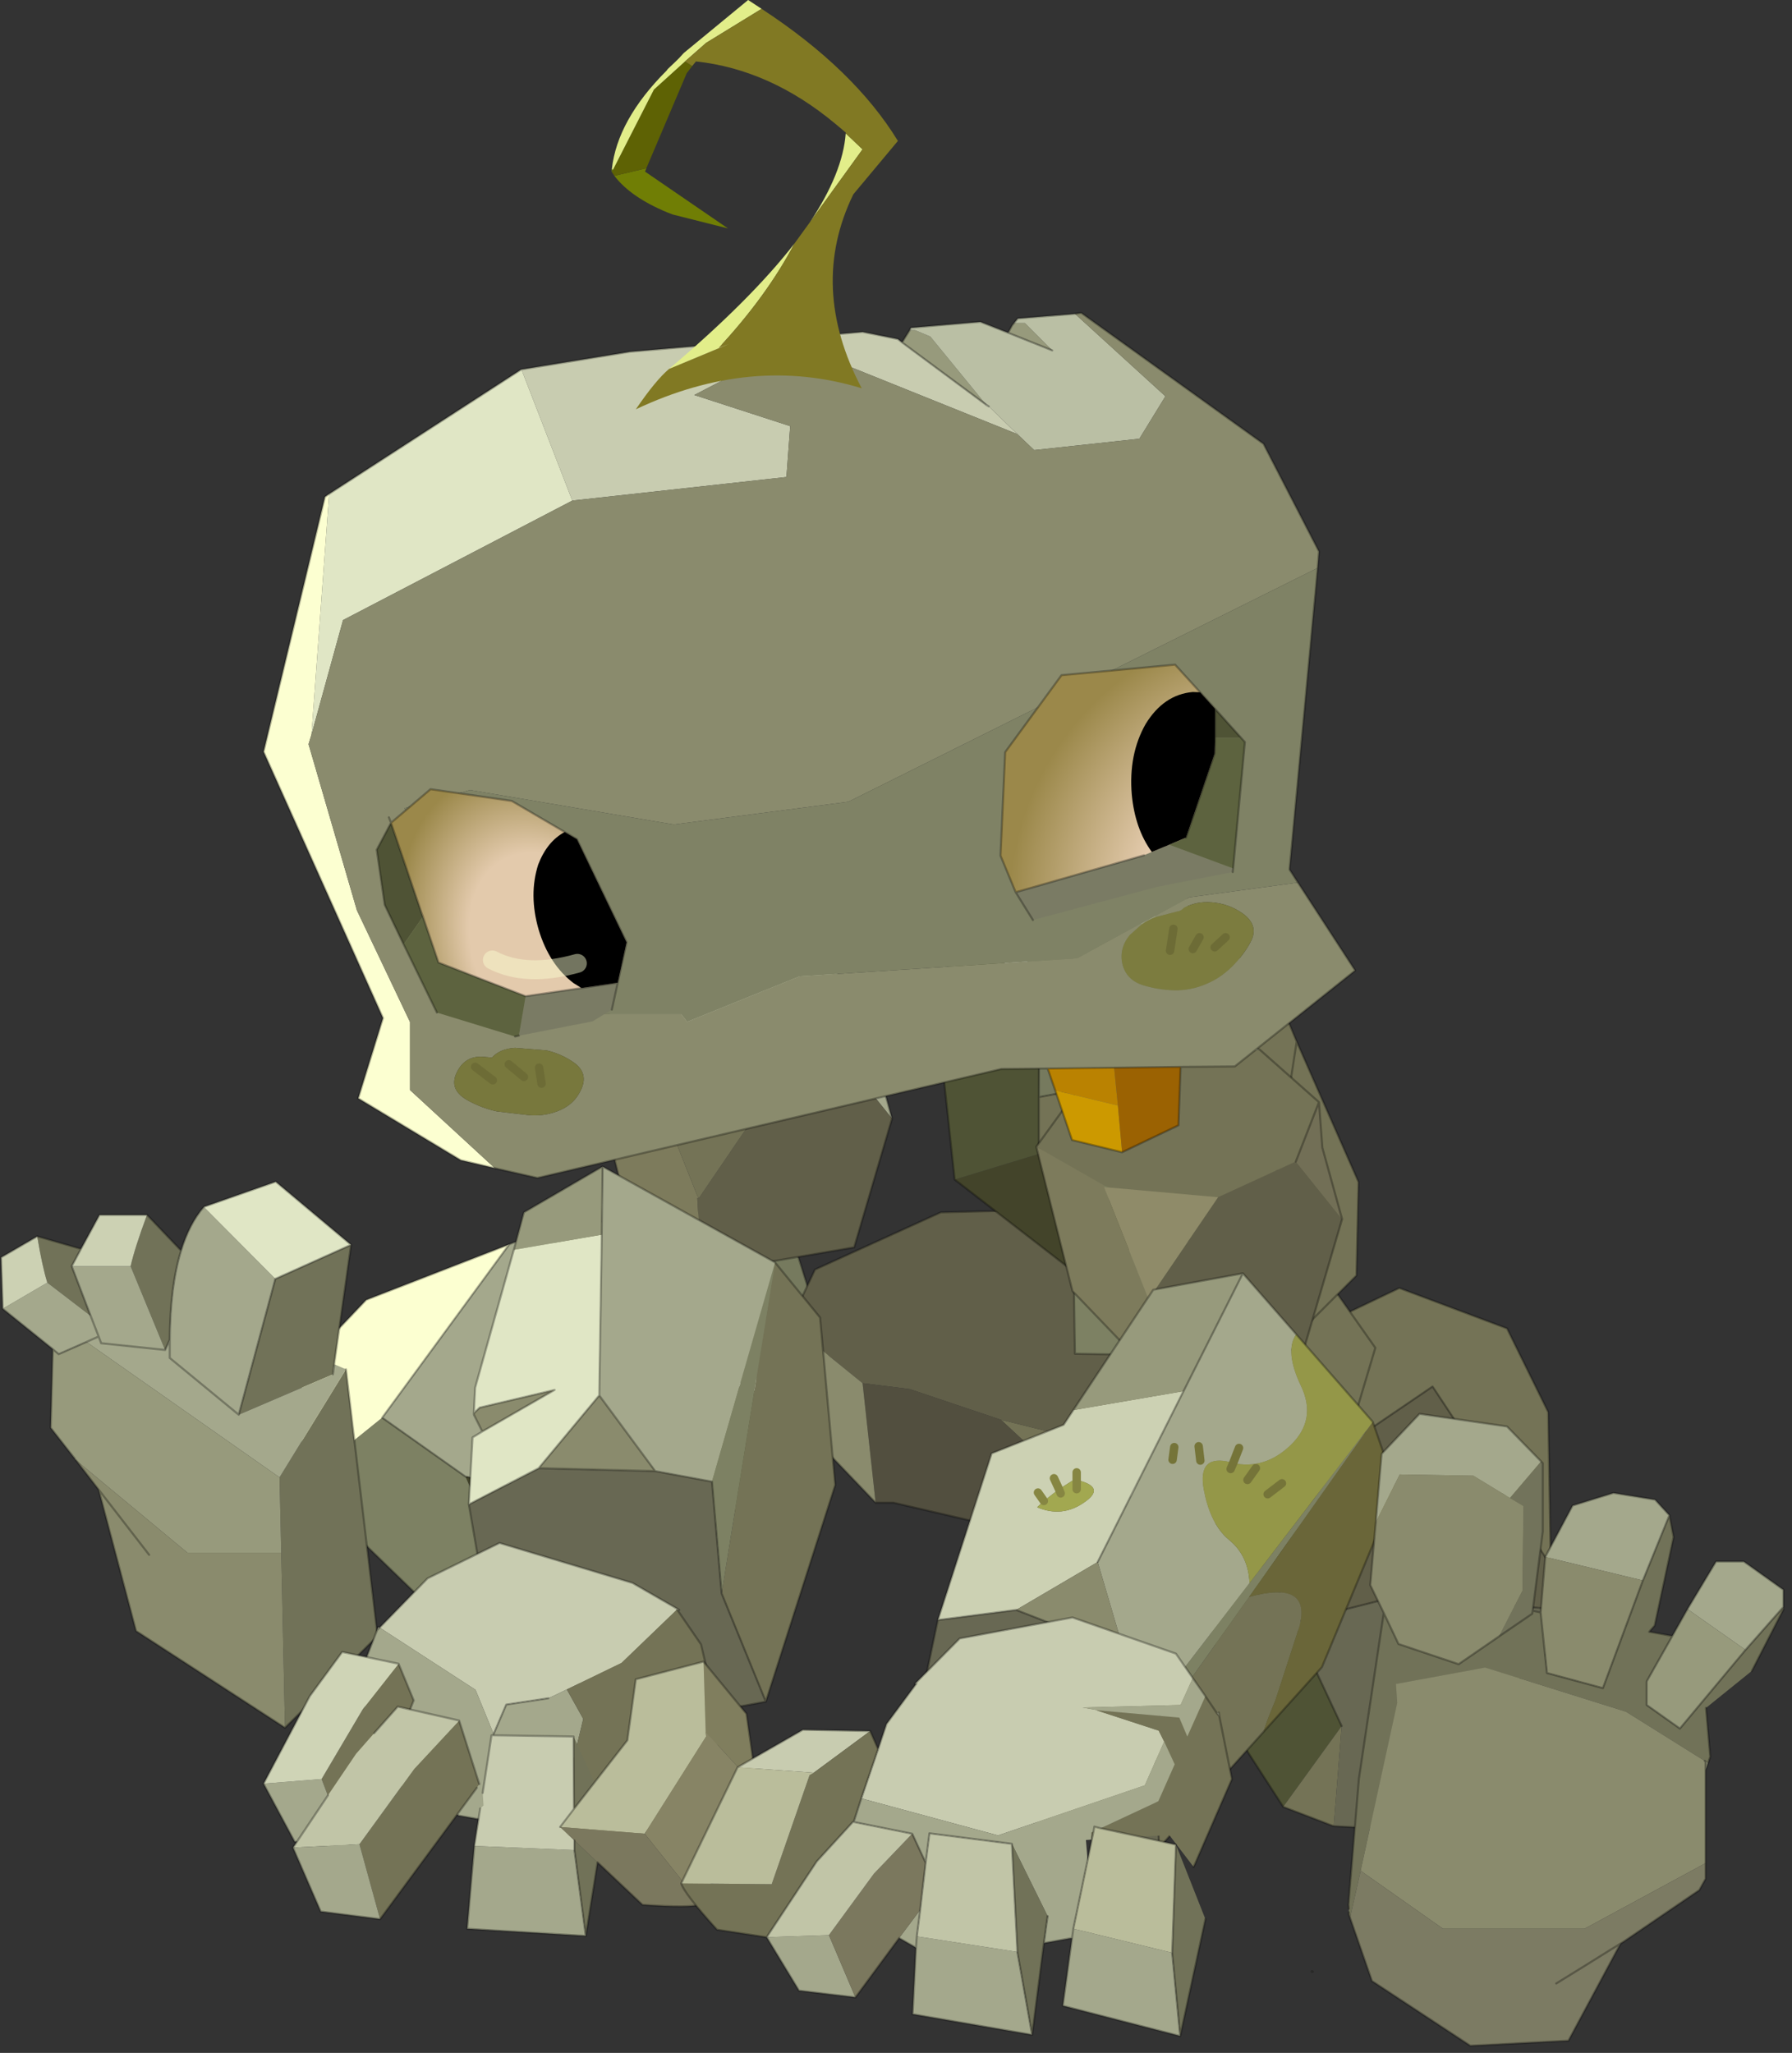 <?xml version="1.0" encoding="UTF-8" standalone="no"?>
<!DOCTYPE svg PUBLIC "-//W3C//DTD SVG 1.1//EN" "http://www.w3.org/Graphics/SVG/1.1/DTD/svg11.dtd">
<svg width="100%" height="100%" viewBox="0 0 213 244" version="1.1" xmlns="http://www.w3.org/2000/svg" xmlns:xlink="http://www.w3.org/1999/xlink" xml:space="preserve" xmlns:serif="http://www.serif.com/" style="fill-rule:evenodd;clip-rule:evenodd;stroke-linecap:round;stroke-linejoin:round;">
    <rect x="0" y="0" width="213" height="244" fill="#333333" stroke="none"/>
    <g transform="matrix(1,0,0,1,0.025,0)">
        <g transform="matrix(1,0,0,1,104.8,147.1)">
            <g id="shape0">
                <path d="M-35.65,-2.95L-26.95,1.15L-20.5,-4.25L-20.35,-4.35L-10.7,-0.15L-6.2,14.25L-17.7,17.5L-27.3,27.15L-34.65,16.45L-39.5,-1.15L-35.65,-2.95" style="fill:#767a5e;"/>
                <path d="M-6.2,14.25L-6.35,20.65L-17.7,17.5L-6.2,14.25" style="fill:#dadacf;"/>
                <path d="M-6.35,20.65L-13.25,29.95L-33.65,42.4L-32.1,31.9L-27.3,27.15L-17.7,17.5L-6.35,20.65" style="fill:#4f5335;"/>
                <path d="M-44.3,0.8L-39.5,-1.15L-34.65,16.45L-27.3,27.15L-32.1,31.9L-49.5,28.4L-59.4,21.4L-44.3,0.8" style="fill:#a4a88c;"/>
                <path d="M-33.65,42.4L-44.9,38.9L-49.5,28.4L-32.1,31.9L-33.65,42.4" style="fill:#43442a;"/>
                <path d="M-44.9,38.9L-51.9,45.7L-69,29.15L-59.4,21.4L-49.5,28.4L-44.9,38.9" style="fill:#7d8163;"/>
                <path d="M-69,29.15L-68.95,15.45L-61.3,7.4L-44.3,0.8L-59.4,21.4L-69,29.15" style="fill:#fcffd1;"/>
                <path d="M-35.65,-2.95L-26.95,1.15L-20.5,-4.25L-20.35,-4.35L-10.7,-0.15L-6.2,14.25L-6.35,20.65L-13.25,29.95L-33.65,42.4L-44.9,38.9L-51.9,45.7L-69,29.15L-68.95,15.45L-61.3,7.4L-44.3,0.8L-39.5,-1.15L-34.65,16.45L-27.3,27.15L-32.1,31.9L-49.5,28.4L-59.4,21.4L-44.3,0.8M-17.7,17.5L-27.3,27.15" style="fill:none;fill-rule:nonzero;stroke:#000;stroke-opacity:0.29;stroke-width:0.25px;"/>
                <path d="M-87.35,-2.7L-83.3,1.55C-84.167,4.35 -84.617,7.883 -84.65,12.15L-85.2,13.35L-89.3,3.4C-88.967,1.933 -88.317,-0.1 -87.35,-2.7M-63.1,0.85L-65.1,15.05L-65.25,16.25L-76.45,21.05L-72.1,4.9L-63.1,0.85M-63.7,15.65L-59.95,47.35L-70.95,58.25L-71.4,37.45L-71.6,28.5L-63.7,15.65M-100.4,-0.15L-95.2,1.35L-96.3,3.4L-94.05,9.3L-99.2,5.35C-99.6,4.083 -100,2.25 -100.4,-0.15" style="fill:#717258;"/>
                <path d="M-83.3,1.55C-82.633,-0.617 -81.733,-2.35 -80.6,-3.65L-72.1,4.9L-76.45,21.05L-65.25,16.25L-65.1,15.05L-63.7,15.65L-71.6,28.5L-94.55,12.4L-93.1,11.75L-92.8,12.55L-85.2,13.35L-92.8,12.55L-93.1,11.75L-94.55,12.4L-97.85,13.85L-98.55,13.25L-104.5,8.45L-99.2,5.35L-94.05,9.3L-96.3,3.4L-89.3,3.4L-85.2,13.35L-84.65,12.15C-84.617,7.883 -84.167,4.35 -83.3,1.55M-84.65,12.15L-84.65,14.3L-76.45,21.05L-84.65,14.3L-84.65,12.15M-94.05,9.3L-93.1,11.75L-94.05,9.3" style="fill:#a4a88c;"/>
                <path d="M-95.8,26.45L-95.95,26.25L-98.8,22.6L-98.55,13.25L-97.85,13.85L-94.55,12.4L-71.6,28.5L-71.4,37.45L-82.55,37.45L-95.8,26.45" style="fill:#979a7c;"/>
                <path d="M-70.95,58.25L-88.65,46.75L-93.1,29.95L-95.8,26.45L-82.55,37.45L-71.4,37.45L-70.95,58.25M-87.1,37.7L-93.1,29.95L-87.1,37.7" style="fill:#8a8b6d;"/>
                <path d="M-95.2,1.35L-93,-2.7L-87.35,-2.7C-88.317,-0.1 -88.967,1.933 -89.3,3.4L-96.3,3.4L-95.2,1.35M-104.5,8.45L-104.7,2.35L-100.4,-0.15C-100,2.25 -99.6,4.083 -99.2,5.35L-104.5,8.45" style="fill:#ccd1b3;"/>
                <path d="M-80.6,-3.65L-72.05,-6.65L-63.1,0.85L-72.1,4.9L-80.6,-3.65" style="fill:#e0e6c5;"/>
                <path d="M-95.2,1.35L-93,-2.7L-87.35,-2.7L-83.3,1.55C-82.633,-0.617 -81.733,-2.35 -80.6,-3.65L-72.05,-6.65L-63.1,0.85L-65.1,15.05L-65.25,16.25M-63.7,15.65L-59.95,47.35L-70.95,58.25L-88.65,46.75L-93.1,29.95L-95.8,26.45M-95.95,26.25L-98.8,22.6L-98.55,13.25L-104.5,8.45L-104.7,2.35L-100.4,-0.15L-95.2,1.35L-96.3,3.4L-94.05,9.3L-93.1,11.75L-94.55,12.4L-97.85,13.85L-98.55,13.25M-76.45,21.05L-84.65,14.3L-84.65,12.15L-85.2,13.35L-92.8,12.55L-93.1,11.75M-63.1,0.85L-72.1,4.9L-76.45,21.05M-84.65,12.15C-84.617,7.883 -84.167,4.35 -83.3,1.55M-93.1,29.95L-87.1,37.7" style="fill:none;fill-rule:nonzero;stroke:#000;stroke-opacity:0.29;stroke-width:0.25px;"/>
                <path d="M47.7,67.65L41.4,57.9L36.85,34.5L46.1,39.6L48.9,45.75L54.65,58.05L47.7,67.65" style="fill:#4f5335;"/>
                <path d="M36.85,34.5L44,25.15L55.45,24.5L46.1,39.6L36.85,34.5" style="fill:#43442a;"/>
                <path d="M44,25.15L40.05,16.25L61.5,6L74.3,10.8L79.2,20.75L79.5,38.95L65.45,17.7L55.45,24.5L44,25.15M53.7,69.95L47.7,67.65L54.65,58.05L53.7,69.95" style="fill:#747356;"/>
                <path d="M79.5,38.95L79.65,44.15L61.5,42.55L48.9,45.75L46.1,39.6L55.45,24.5L65.45,17.7L79.5,38.95" style="fill:#615f49;"/>
                <path d="M79.65,44.15L79.95,48.35L73.1,55.1L75.95,63L76,63.2L68.7,70.75L53.7,69.95L54.65,58.05L48.9,45.75L61.5,42.55L79.65,44.15" style="fill:#686853;"/>
                <path d="M44,25.15L40.05,16.25L61.5,6L74.3,10.8L79.2,20.75L79.5,38.95L79.65,44.15L61.5,42.55L48.9,45.75L54.65,58.05M79.95,48.35L73.1,55.1L75.95,63L76,63.2L68.7,70.75L53.7,69.95L47.7,67.65L41.4,57.9L36.85,34.5L44,25.15M55.45,24.5L65.45,17.7L79.5,38.95M48.9,45.75L46.1,39.6L55.45,24.5" style="fill:none;fill-rule:nonzero;stroke:#000;stroke-opacity:0.29;stroke-width:0.25px;"/>
                <path d="M54.95,25.5L50.95,27.9L48.45,26.95L40.85,31.75L38.25,36.6L33,38.85L31.4,35.1L29.55,26.55L30.55,23L46.6,13.6L54.95,25.5M14.15,21.65L22.6,23.75L19.65,28.7L18.3,25.5L14.15,21.65" style="fill:#747356;"/>
                <path d="M26.8,24.15L30.55,23L29.55,26.55L31.4,35.1L26.8,24.15" style="fill:#caccb7;"/>
                <path d="M-11,10.25L-7.95,3.8L7,-3L38.35,-3.75L51.4,2.8L46.6,13.6L30.55,23L26.8,24.15L22.6,23.75L14.15,21.65L3.3,18L-2.3,17.3L-11,10.25" style="fill:#615f49;"/>
                <path d="M33,38.85L1.35,31.5L-0.75,31.5L-2.3,17.3L3.3,18L14.15,21.65L18.3,25.5L19.65,28.7L22.6,23.75L26.8,24.15L31.4,35.1L33,38.85" style="fill:#524f3f;"/>
                <path d="M-0.75,31.5L-7.3,24.65L-11,10.25L-2.3,17.3L-0.75,31.5" style="fill:#8a8b6d;"/>
                <path d="M51.4,2.8L58.65,13.1L54.95,25.5L46.6,13.6L51.4,2.8" style="fill:#747356;"/>
                <path d="M-11,10.25L-7.95,3.8L7,-3L38.35,-3.75L51.4,2.8L58.65,13.1L54.95,25.5L50.95,27.9L48.45,26.95L40.85,31.75L38.25,36.6L33,38.85L1.35,31.5L-0.75,31.5L-7.3,24.65L-11,10.25Z" style="fill:none;fill-rule:nonzero;stroke:#000;stroke-opacity:0.29;stroke-width:0.25px;"/>
                <path d="M12.9,-40.75L26.2,-47.75L36,-43.9L36.75,-35.35L45.85,-32.05L47.3,-28.1L31.45,-19.1L18.65,-16.7L18.7,-30.3L12.9,-40.75" style="fill:#767a5e;"/>
                <path d="M12.9,-40.75L18.7,-30.3L8.4,-36.1L12.9,-40.75" style="fill:#dadacf;"/>
                <path d="M33.45,-0.15L45.4,1.9L46.7,14.2L22.95,13.8L22.8,4.05L33.45,-0.15" style="fill:#7d8163;"/>
                <path d="M8.65,-6.9L18.65,-9.95L33.45,-0.15L22.8,4.05L8.65,-6.9" style="fill:#43442a;"/>
                <path d="M18.7,-30.3L18.65,-16.7L18.65,-9.95L8.65,-6.9L6.75,-24.65L8.4,-36.1L18.7,-30.3" style="fill:#4f5335;"/>
                <path d="M18.65,-16.7L31.45,-19.1L47.3,-28.1L49.3,-23.3L45.4,1.9L49.3,-23.3L56.65,-6.6L56.4,4.5L46.7,14.2L45.4,1.9L33.45,-0.15L18.65,-9.95L18.65,-16.7" style="fill:#747356;"/>
                <path d="M45.85,-32.05L36.75,-35.35L36,-43.9L26.2,-47.75L12.9,-40.75L8.4,-36.1L6.75,-24.65L8.65,-6.9L22.8,4.05L22.95,13.8L46.7,14.2L56.4,4.5L56.65,-6.6L49.3,-23.3L47.3,-28.1L31.45,-19.1L18.65,-16.7L18.7,-30.3M18.65,-9.95L18.65,-16.7M18.65,-9.95L33.45,-0.15L45.4,1.9L49.3,-23.3" style="fill:none;fill-rule:nonzero;stroke:#000;stroke-opacity:0.29;stroke-width:0.25px;"/>
                <path d="M-1.55,-28.05L-1.15,-22.65L1.2,-14.15L-4.3,-21L-1.55,-28.05M-25.95,-35.45L-17.9,-37.95L-8.6,-34.3L-18.25,-32.95L-25.95,-35.45" style="fill:#a4a88c;"/>
                <path d="M-8.6,-34.3L-1.55,-28.05L-4.3,-21L-13.55,-16.75L-26.45,-17.9L-27,-18.1L-35.15,-22.75L-25.95,-35.45L-18.25,-32.95L-8.6,-34.3" style="fill:#c8ccb0;"/>
                <path d="M-27.1,-17.95L-27,-18.1L-26.45,-17.9L-27.1,-17.95" style="fill:#7d8163;"/>
                <path d="M1.2,-14.15L-3.3,1.15L-21.4,4.25L-21.95,-4.7L-21.75,-4.7L-13.55,-16.75L-4.3,-21L1.2,-14.15" style="fill:#615f49;"/>
                <path d="M-21.4,4.25L-30.85,-5.6L-35.15,-22.75L-27,-18.1L-27.1,-17.95L-21.95,-5L-21.75,-4.7L-21.95,-4.7L-21.4,4.25" style="fill:#7d7b5c;"/>
                <path d="M-27.1,-17.95L-26.45,-17.9L-13.55,-16.75L-21.75,-4.7L-21.95,-5L-27.1,-17.95" style="fill:#747356;"/>
                <path d="M-8.6,-34.3L-1.55,-28.05L-1.15,-22.65L1.2,-14.15L-3.3,1.15L-21.4,4.25L-30.85,-5.6L-35.15,-22.75L-25.95,-35.45L-17.9,-37.95L-8.6,-34.3M-1.55,-28.05L-4.3,-21" style="fill:none;fill-rule:nonzero;stroke:#000;stroke-opacity:0.29;stroke-width:0.25px;"/>
                <path d="M44.9,-22.35L35.25,-21L27.55,-23.5L35.6,-26L44.9,-22.35" style="fill:#a4a88c;"/>
                <path d="M26.5,-6.15L27.05,-5.95L26.4,-6L26.5,-6.15" style="fill:#7d8163;"/>
                <path d="M27.05,-5.95L26.5,-6.15L18.35,-10.8L27.55,-23.5L35.25,-21L44.9,-22.35L51.95,-16.1L49.2,-9.05L39.95,-4.8L27.05,-5.95" style="fill:#747356;"/>
                <path d="M39.95,-4.8L49.2,-9.05L54.7,-2.2L50.2,13.1L32.1,16.2L31.55,7.25L31.75,7.25L39.95,-4.8" style="fill:#615f49;"/>
                <path d="M49.2,-9.05L51.95,-16.1L52.35,-10.7L54.7,-2.2L49.2,-9.05" style="fill:#726f56;"/>
                <path d="M26.5,-6.15L26.4,-6L31.55,6.95L31.75,7.25L31.55,7.25L32.1,16.2L22.65,6.35L18.35,-10.8L26.5,-6.15" style="fill:#7d7b5c;"/>
                <path d="M26.4,-6L27.05,-5.95L39.95,-4.8L31.75,7.25L31.55,6.95L26.4,-6" style="fill:#8f8b69;"/>
                <path d="M49.2,-9.05L51.95,-16.1L44.9,-22.35L35.6,-26L27.55,-23.5L18.35,-10.8L22.65,6.35L32.1,16.2L50.2,13.1L54.7,-2.2L52.35,-10.7L51.95,-16.1" style="fill:none;fill-rule:nonzero;stroke:#000;stroke-opacity:0.29;stroke-width:0.25px;"/>
                <path d="M-12.7,2.95L-7.35,9.5L-5.55,29.4L-13.8,55.15L-19.05,42.3L-12.7,2.95" style="fill:#747356;"/>
                <path d="M-20.2,29L-12.7,2.95L-19.05,42.3L-20.2,29" style="fill:#7d8163;"/>
                <path d="M-26.95,27.75L-20.2,29L-19.05,42.3L-13.8,55.15L-27.95,57.75L-46.5,46.8L-49.1,31.7L-40.8,27.4L-26.95,27.75" style="fill:#686853;"/>
                <path d="M-33.3,-0.35L-33.2,-8.45L-12.7,2.95L-20.2,29L-26.95,27.75L-33.6,18.75L-33.3,-0.35" style="fill:#a4a88c;"/>
                <path d="M-33.3,-0.35L-33.6,18.75L-40.8,27.4L-49.1,31.7L-48.65,23.75L-47.5,23.05L-38.9,18.1L-47.8,20.2L-48.5,20.85L-48.35,17.85L-43.75,1.45L-33.3,-0.35" style="fill:#e0e6c5;"/>
                <path d="M-33.2,-8.45L-33.3,-0.35L-43.75,1.45L-42.55,-3L-33.2,-8.45" style="fill:#979a7c;"/>
                <path d="M-33.6,18.75L-26.95,27.75L-40.8,27.4L-33.6,18.75M-47.5,23.05L-48.5,21.05L-48.5,20.85L-47.8,20.2L-38.9,18.1L-47.5,23.05" style="fill:#8a8b6d;"/>
                <path d="M-33.2,-8.45L-33.3,-0.35L-33.6,18.75L-26.95,27.75L-20.2,29L-19.05,42.3L-13.8,55.15L-27.95,57.75L-46.5,46.8L-49.1,31.7L-48.65,23.75L-47.5,23.05L-48.5,21.05L-48.5,20.85L-48.35,17.85L-43.75,1.45L-42.55,-3L-33.2,-8.45L-12.7,2.95L-7.35,9.5L-5.55,29.4L-13.8,55.15M-47.5,23.05L-38.9,18.1L-47.8,20.2L-48.5,20.85M-49.1,31.7L-40.8,27.4L-33.6,18.75M-40.8,27.4L-26.95,27.75" style="fill:none;fill-rule:nonzero;stroke:#000;stroke-opacity:0.29;stroke-width:0.25px;"/>
                <path d="M45.4,58.7L32.95,72.5L32.35,58.6L43.65,42.7C48.65,41.333 50.633,42.533 49.6,46.3L46.75,55.05C45.883,57.117 45.433,58.333 45.4,58.7" style="fill:#747356;"/>
                <path d="M43.7,41.05L58.35,21.9L43.65,42.7L32.35,58.6L34.75,52.7L43.7,41.05" style="fill:#7d8163;"/>
                <path d="M32.95,72.5L18.75,70.1L4.95,53.55L6.65,45.45L15.95,44.25L28.8,49.25L34.75,52.7L32.35,58.6L32.95,72.5" style="fill:#686853;"/>
                <path d="M6.65,45.45L13.05,25.65L21.6,22.25L22.75,20.5L35.85,18.25L25.65,38.55L15.95,44.25L6.65,45.45M21.05,29.9L19.25,31.3L18.45,32.05C20.417,32.883 22.267,32.7 24,31.5C25.833,30.267 25.55,29.367 23.15,28.8L23.15,27.9L23.15,28.8L22.9,28.75L22.55,28.95L21.05,29.9L20.45,28.6L21.05,29.9M18.55,30.3L19.25,31.3L18.55,30.3" style="fill:#ccd1b3;"/>
                <path d="M42.9,4.25L49.25,11.5C48.317,12.833 48.5,14.867 49.8,17.6C51.1,20.3 50.683,22.667 48.55,24.7C46.517,26.633 44.25,27.333 41.75,26.8L42.45,25L41.75,26.8L41.45,26.7C38.817,26.033 37.75,27.1 38.25,29.9C38.717,32.433 39.6,34.333 40.9,35.6L41.3,35.95C42.8,37.183 43.6,38.883 43.7,41.05L34.75,52.7L28.8,49.25L25.65,38.55L35.85,18.25L42.9,4.25M34.75,24.9L34.55,26.4L34.75,24.9M37.65,24.8L37.85,26.5L37.65,24.8" style="fill:#a4a88c;"/>
                <path d="M15.95,44.25L25.65,38.55L28.8,49.25L15.95,44.25" style="fill:#8a8b6d;"/>
                <path d="M22.75,20.5L32.25,6.2L42.9,4.25L35.85,18.25L22.75,20.5" style="fill:#979a7c;"/>
                <path d="M49.25,11.5L58.35,21.9L43.7,41.05C43.6,38.883 42.8,37.183 41.3,35.95L40.9,35.6C39.6,34.333 38.717,32.433 38.25,29.9C37.75,27.1 38.817,26.033 41.45,26.7L41.75,26.8C44.25,27.333 46.517,26.633 48.55,24.7C50.683,22.667 51.1,20.3 49.8,17.6C48.5,14.867 48.317,12.833 49.25,11.5M41.45,27.5L41.75,26.8L41.45,27.5M47.55,29.2L45.85,30.5L47.55,29.2M44.45,27.4L43.45,28.8L44.45,27.4" style="fill:#949748;"/>
                <path d="M23.15,28.8C25.55,29.367 25.833,30.267 24,31.5C22.267,32.7 20.417,32.883 18.45,32.05L19.25,31.3L21.05,29.9L22.55,28.95L22.9,28.75L23.15,28.8L23.15,29.9L23.15,28.8M21.25,30.4L21.05,29.9L21.25,30.4" style="fill:#a2a850;"/>
                <path d="M58.35,21.9L61.1,29.9L52.3,51.05L45.4,58.7C45.433,58.333 45.883,57.117 46.75,55.05L49.6,46.3C50.633,42.533 48.65,41.333 43.65,42.7L58.35,21.9" style="fill:#6a6639;"/>
                <path d="M49.25,11.5L58.35,21.9L61.1,29.9L52.3,51.05L45.4,58.7L32.95,72.5L18.75,70.1L4.95,53.55L6.65,45.45L13.05,25.65L21.6,22.25L22.75,20.5L32.25,6.2L42.9,4.25L49.25,11.5M35.85,18.25L42.9,4.25M6.65,45.45L15.95,44.25L28.8,49.25L34.75,52.7L32.35,58.6L32.95,72.5M25.65,38.55L35.85,18.25" style="fill:none;fill-rule:nonzero;stroke:#000;stroke-opacity:0.29;stroke-width:0.25px;"/>
                <path d="M41.75,26.8L41.45,27.5M41.75,26.8L42.45,25M43.45,28.8L44.45,27.4M45.85,30.5L47.55,29.2M37.85,26.5L37.65,24.8M34.55,26.4L34.75,24.9" style="fill:none;fill-rule:nonzero;stroke:#757439;stroke-width:1px;"/>
                <path d="M23.15,28.8L23.15,29.9M19.25,31.3L18.55,30.3M23.15,28.8L23.15,27.9M21.05,29.9L20.45,28.6M21.05,29.9L21.25,30.4" style="fill:none;fill-rule:nonzero;stroke:#868642;stroke-width:1px;"/>
                <path d="M-42.85,-103.2L-42.8,-103.2L-29.9,-105.3L-2.3,-107.65L1.9,-106.8L2.4,-106.4L12.45,-98.95L12.7,-98.8L12.45,-98.95L12.05,-99.4L12.7,-98.8L16.1,-95.5L-4.9,-103.95L-5.1,-103.6L-15,-103.95L-22.3,-100.15L-10.9,-96.45L-11.35,-90.4L-36.8,-87.6L-42.85,-103.2" style="fill:#c8ccb0;"/>
                <path d="M2.4,-106.4L3.3,-107.85L3.95,-107.85L5.75,-107.1L12.05,-99.4L12.45,-98.95L2.4,-106.4M15,-107.55L15.5,-108.45L15.7,-108.7L17,-108.7L20.25,-105.45L15,-107.55M32.5,-38.25L32.55,-38.1C31.917,-37.867 31.35,-37.567 30.85,-37.2L30.8,-37.35L32.5,-38.25" style="fill:#979a7c;"/>
                <path d="M28.55,-10.15L22.6,-11.6L20.6,-17.5L28.05,-15.7L28.55,-10.15" style="fill:#c90;"/>
                <path d="M20.6,-17.5L19.7,-20.1L27.6,-20.2L28.05,-15.7L20.6,-17.5" style="fill:#ba8201;"/>
                <path d="M35.5,-20.3L35.25,-13.35L28.55,-10.15L28.05,-15.7L27.6,-20.2L35.5,-20.3" style="fill:#9b6202;"/>
                <path d="M-65.7,-88.4L-42.85,-103.2L-36.8,-87.6L-64.05,-73.4L-67.8,-59.8L-65.7,-88.4" style="fill:#e0e6c5;"/>
                <path d="M3.3,-107.85L3.45,-108.15L11.7,-108.85L15,-107.55L20.25,-105.45L17,-108.7L15.7,-108.7L16.15,-109.25L22.95,-109.8L33.7,-100L30.6,-94.95L18.1,-93.6L16.1,-95.5L12.7,-98.8L12.05,-99.4L5.75,-107.1L3.95,-107.85L3.3,-107.85" style="fill:#babfa4;"/>
                <path d="M-46,-8.25L-50.05,-9.2L-62.25,-16.55L-59.3,-26.1L-73.5,-57.75L-66.2,-88.05L-65.7,-88.4L-67.8,-59.8L-68.15,-58.65L-62.4,-38.9L-56.1,-25.65L-56.1,-17.55L-46,-8.25" style="fill:#fcffd1;"/>
                <path d="M22.95,-109.8L23.7,-109.9L45.35,-94.35L51.95,-81.55L51.8,-79.6L-4,-51.8L-24.75,-49.1L-48.95,-53.2L-56.75,-51.05L-44.9,-26.55L-23.85,-26.55L-23.15,-25.65L-9.8,-31.05L23.2,-33.2L30.8,-37.35L30.85,-37.2L29.45,-35.95C28.583,-34.883 28.3,-33.717 28.6,-32.45C28.933,-31.217 29.75,-30.4 31.05,-30C32.25,-29.633 33.467,-29.433 34.7,-29.4C36.033,-29.367 37.317,-29.617 38.55,-30.15C39.683,-30.617 40.717,-31.317 41.65,-32.25C42.55,-33.15 43.267,-34.1 43.8,-35.1C44.533,-36.433 44.217,-37.583 42.85,-38.55C41.75,-39.317 40.533,-39.75 39.2,-39.85C38,-39.95 36.9,-39.733 35.9,-39.2C35.667,-38.933 35.383,-38.783 35.05,-38.75L32.55,-38.1L32.5,-38.25L36.55,-40.45L49.45,-42.2L56.25,-31.75L41.95,-20.35L35.5,-20.3L19.7,-20.1L14.2,-20.05L-40.95,-7.1L-46,-8.25L-56.1,-17.55L-56.1,-25.65L-62.4,-38.9L-68.15,-58.65L-67.8,-59.8L-64.05,-73.4L-36.8,-87.6L-11.35,-90.4L-10.9,-96.45L-22.3,-100.15L-15,-103.95L-5.1,-103.6L-4.9,-103.95L16.1,-95.5L18.1,-93.6L30.6,-94.95L33.7,-100L22.95,-109.8M-46.35,-21.4L-47.5,-21.5C-48.9,-21.567 -49.917,-20.933 -50.55,-19.6C-51.183,-18.267 -50.767,-17.183 -49.3,-16.35C-48.167,-15.717 -46.983,-15.267 -45.75,-15L-41.9,-14.55C-40.567,-14.45 -39.317,-14.667 -38.15,-15.2C-37.05,-15.7 -36.25,-16.5 -35.75,-17.6C-35.15,-18.9 -35.433,-19.967 -36.6,-20.8C-37.6,-21.5 -38.683,-21.983 -39.85,-22.25L-43.6,-22.55C-44.8,-22.483 -45.717,-22.1 -46.35,-21.4" style="fill:#8a8b6d;"/>
                <path d="M51.8,-79.6L48.45,-43.75L49.45,-42.2L36.55,-40.45L32.5,-38.25L30.8,-37.35L23.2,-33.2L-9.8,-31.05L-23.15,-25.65L-23.85,-26.55L-44.9,-26.55L-56.75,-51.05L-48.95,-53.2L-24.75,-49.1L-4,-51.8L51.8,-79.6" style="fill:#7f8265;"/>
                <path d="M-48.35,-20.3L-46.25,-18.7L-48.35,-20.3M-44.35,-20.6L-42.55,-19.1L-44.35,-20.6M-46.35,-21.4C-45.717,-22.1 -44.8,-22.483 -43.6,-22.55L-39.85,-22.25C-38.683,-21.983 -37.6,-21.5 -36.6,-20.8C-35.433,-19.967 -35.15,-18.9 -35.75,-17.6C-36.25,-16.5 -37.05,-15.7 -38.15,-15.2C-39.317,-14.667 -40.567,-14.45 -41.9,-14.55L-45.75,-15C-46.983,-15.267 -48.167,-15.717 -49.3,-16.35C-50.767,-17.183 -51.183,-18.267 -50.55,-19.6C-49.917,-20.933 -48.9,-21.567 -47.5,-21.5L-46.35,-21.4M-40.75,-20.2L-40.45,-18.3L-40.75,-20.2" style="fill:#78783d;"/>
                <path d="M32.55,-38.1L35.05,-38.75C35.383,-38.783 35.667,-38.933 35.9,-39.2C36.9,-39.733 38,-39.95 39.2,-39.85C40.533,-39.75 41.75,-39.317 42.85,-38.55C44.217,-37.583 44.533,-36.433 43.8,-35.1C43.267,-34.1 42.55,-33.15 41.65,-32.25C40.717,-31.317 39.683,-30.617 38.55,-30.15C37.317,-29.617 36.033,-29.367 34.7,-29.4C33.467,-29.433 32.25,-29.633 31.05,-30C29.75,-30.4 28.933,-31.217 28.6,-32.45C28.3,-33.717 28.583,-34.883 29.45,-35.95L30.85,-37.2C31.35,-37.567 31.917,-37.867 32.55,-38.1M34.65,-36.7L34.25,-34.1L34.65,-36.7M37.75,-35.7L36.95,-34.3L37.75,-35.7M40.85,-35.7L39.55,-34.5L40.85,-35.7" style="fill:#7c7c3f;"/>
                <path d="M-42.85,-103.2L-42.8,-103.2L-29.9,-105.3L-2.3,-107.65L1.9,-106.8L2.4,-106.4L3.3,-107.85L3.45,-108.15L11.7,-108.85L15,-107.55L15.5,-108.45L15.7,-108.7L16.15,-109.25L22.95,-109.8L23.7,-109.9L45.35,-94.35L51.95,-81.55L51.8,-79.6L48.45,-43.75L49.45,-42.2L56.25,-31.75L41.95,-20.35L35.5,-20.3L35.25,-13.35L28.55,-10.15L22.6,-11.6L20.6,-17.5L19.7,-20.1L14.2,-20.05L-40.95,-7.1L-46,-8.25L-50.05,-9.2L-62.25,-16.55L-59.3,-26.1L-73.5,-57.75L-66.2,-88.05L-65.7,-88.4L-42.85,-103.2M12.7,-98.8L12.45,-98.95L2.4,-106.4M20.25,-105.45L15,-107.55M27.6,-20.2L19.7,-20.1M27.6,-20.2L35.5,-20.3" style="fill:none;fill-rule:nonzero;stroke:#000;stroke-opacity:0.29;stroke-width:0.25px;"/>
                <path d="M36.95,-34.3L37.75,-35.7M34.25,-34.1L34.65,-36.7M39.55,-34.5L40.85,-35.7M-42.55,-19.1L-44.35,-20.6M-46.25,-18.7L-48.35,-20.3M-40.45,-18.3L-40.75,-20.2" style="fill:none;fill-rule:nonzero;stroke:#6d6c36;stroke-width:1px;"/>
                <path d="M-32.1,-126.65L-32.1,-126.95L-32,-126.9L-32.1,-126.65" style="fill:#8aab06;"/>
                <path d="M-28,-127.1L-28.15,-126.7L-18.3,-119.95L-24.85,-121.6L-25.5,-121.85C-28.4,-123.05 -30.5,-124.5 -31.8,-126.2L-28,-127.1" style="fill:#707e05;"/>
                <path d="M-23.4,-139.8L-22.55,-139.25L-23.2,-138.4L-28,-127.1L-31.8,-126.2L-32.1,-126.65L-32,-126.9L-31.95,-126.95L-27.1,-136.45L-23.4,-139.8" style="fill:#5e6204;"/>
                <path d="M-32.1,-127L-31.95,-126.95L-32,-126.9L-32.1,-126.95L-32.1,-127" style="fill:#b3e234;"/>
                <path d="M-4.3,-131.25L-2.3,-129.35L-8.55,-120.7C-5.95,-124.6 -4.533,-128.117 -4.3,-131.25M-10.4,-118.15C-12.567,-114.017 -15.567,-109.883 -19.4,-105.75L-18.1,-106.25L-25.3,-103.25C-18.833,-108.717 -13.867,-113.683 -10.4,-118.15M-14.3,-146.05L-20.9,-142L-23.4,-139.8L-27.1,-136.45L-31.95,-126.95L-32.1,-127C-31.667,-130.9 -29.5,-134.8 -25.6,-138.7L-25.45,-138.9L-24.45,-139.85L-24.1,-140.2L-23.55,-140.8L-15.9,-147.1L-14.3,-146.05" style="fill:#e2ee8a;"/>
                <path d="M-8.55,-120.7L-2.3,-129.35L-4.3,-131.25L-4.3,-131.35L-5.55,-132.4C-10.717,-136.7 -16.233,-139.167 -22.1,-139.8L-22.55,-139.25L-23.4,-139.8L-20.9,-142L-14.3,-146.05C-6.967,-141.25 -1.567,-136.017 1.9,-130.35L-3.4,-124C-6.967,-116.667 -6.633,-108.983 -2.4,-100.95C-11.133,-103.617 -20.083,-102.783 -29.25,-98.45C-27.683,-100.75 -26.367,-102.35 -25.3,-103.25L-18.1,-106.25L-19.4,-105.75C-15.567,-109.883 -12.567,-114.017 -10.4,-118.15L-8.55,-120.7" style="fill:#817923;"/>
                <path d="M-23.7,-87.6L-22.8,-87.8L-22.85,-87.6L-23.7,-87.6M9.15,-120.8L4.95,-119.65C3.25,-119.117 2.533,-117.917 2.8,-116.05C2.967,-115.017 2.833,-114 2.4,-113C0.767,-109.2 0.95,-105.517 2.95,-101.95L2.4,-101.95L0.8,-103.5L0.3,-103.65L-0.85,-96.5L-1.45,-100.7C-1.817,-102.3 -2.267,-103.7 -2.8,-104.9C-3.1,-103.533 -3.25,-102.067 -3.25,-100.5C-3.25,-98.667 -3.533,-96.917 -4.1,-95.25L-4.2,-95.4L-4.4,-94.4L-4.5,-94.15L-4.7,-95.2L-5,-96.3L-5.5,-97.35L-5.8,-97.85L-6.05,-98.05L-7.95,-94.3L-8.25,-95.2L-8.65,-96.1L-9.05,-96.75L-9.35,-96.95L-9.45,-96.9L-9.75,-96.15L-9.9,-95.4C-9.933,-95.167 -10.017,-94.95 -10.15,-94.75L-10.3,-95.05L-10.95,-95.95L-11.9,-96.8L-12.8,-97.25L-13.7,-97.25L-14.55,-95.35L-14.75,-94.3L-14.8,-93.65L-14.8,-93.5L-15.45,-94.1L-16.25,-94.7L-17,-94.9L-17.9,-94.6L-17.9,-94.45C-18.5,-94.817 -19.233,-95.017 -20.1,-95.05C-20.267,-94.95 -20.433,-94.883 -20.6,-94.85L-21.35,-94.6L-21.85,-95.15L-23.05,-97.1L-24.15,-96.65L-24.45,-96.8L-24.75,-97.15L-25.1,-97.7L-26.65,-95.05L-27.45,-98.05C-28.183,-96.017 -29.183,-94.267 -30.45,-92.8L-31,-93.35L-31.35,-95.2L-31.4,-95.15L-31.4,-95.45L-31.35,-96.65C-31.317,-98.75 -31.783,-100.2 -32.75,-101C-33.217,-100.733 -33.867,-101.317 -34.7,-102.75L-35.75,-104.1L-35.75,-117.5L-37.5,-117.5L-37.5,-120.8L9.15,-120.8" style="fill:none;fill-rule:nonzero;"/>
                <path d="M93.6,33L94.1,35.6L91.85,46.1L91.2,46.85L93.95,47.35L90.9,52.75L90.9,55.55L94.85,58.35L102.65,49L107.15,43.9L107.15,44.2L103.4,51.5L97.95,55.9L98.45,61.7L98.2,62.45L97.9,62.25L97.8,62.2L88.45,56.35L71.7,51.1L61.1,53.05L61.25,55.3L56.9,75.25L55.65,80.85L55.5,80.45L55.5,79.75L55.45,79.3L56.7,64.3L59.65,44.6L61.4,48.3L68.55,50.7L73.35,47.4L77.3,44.7L77.35,44.35L78.3,44.55L79.05,51.75L85.7,53.55L90.45,40.75L93.6,33" style="fill:#717258;"/>
                <path d="M95.75,44.15L99.15,38.5L102.45,38.5L107.15,41.85L107.15,43.9L102.65,49L95.75,44.15M58.7,33.85L59.4,25.7L63.9,20.95L74.3,22.45L78.35,26.6L74.65,30.95L70.3,28.3L61.55,28.15L58.7,33.85M78.85,37.95L82.1,31.85L86.95,30.35L91.9,31.15L93.6,33L90.45,40.75L78.85,37.95" style="fill:#a4a88c;"/>
                <path d="M93.95,47.35L95.75,44.15L102.65,49L94.85,58.35L90.9,55.55L90.9,52.75L93.95,47.35M98.2,62.45L97.9,63.3L97.9,62.25L98.2,62.45M51.2,87.25L51.1,87.25L51.1,87.2L51.2,87.25" style="fill:#979a7c;"/>
                <path d="M97.9,63.3L97.9,74.35L83.5,82.15L66.7,82.15L56.9,75.25L61.25,55.3L61.1,53.05L71.7,51.1L88.45,56.35L97.8,62.2L97.9,62.25L97.9,63.3M59.65,44.6L58.05,41.3L58.7,33.85L61.55,28.15L70.3,28.3L74.65,30.95L76.25,31.9L76.15,41.95L73.35,47.4L68.55,50.7L61.4,48.3L59.65,44.6M78.3,44.55L78.85,37.95L90.45,40.75L85.7,53.55L79.05,51.75L78.3,44.55" style="fill:#8a8b6d;"/>
                <path d="M97.9,74.35L97.9,76.2L97.15,77.55L88.2,83.65L87.8,83.9L81.6,95.45L69.95,96.05L58.25,88.35L55.65,80.85L56.9,75.25L66.7,82.15L83.5,82.15L97.9,74.35M87.25,84.25L87.8,83.9L87.25,84.25L86.75,84.55L83.55,86.55L80.15,88.65L83.55,86.55L86.75,84.55L87.25,84.25L88.2,83.65L87.25,84.25" style="fill:#7c7b63;"/>
                <path d="M78.35,26.6L78.55,26.8L78.55,34.95L77.35,44.35L77.3,44.7L73.35,47.4L76.15,41.95L76.25,31.9L74.65,30.95L78.35,26.6" style="fill:#72735b;"/>
                <path d="M93.6,33L94.1,35.6L91.85,46.1L91.2,46.85L93.95,47.35L95.75,44.15L99.15,38.5L102.45,38.5L107.15,41.85L107.15,43.9L102.65,49L94.85,58.35L90.9,55.55L90.9,52.75L93.95,47.35M107.15,44.2L103.4,51.5M97.95,55.9L98.45,61.7L98.2,62.45L97.9,63.3L97.9,76.2L97.15,77.55L88.2,83.65L87.8,83.9L81.6,95.45L69.95,96.05L58.25,88.35L55.65,80.85L55.5,80.45L55.5,80.2M55.5,79.75L55.45,79.3L56.7,64.3L59.65,44.6L58.05,41.3L58.7,33.85L59.4,25.7L63.9,20.95L74.3,22.45L78.35,26.6L78.55,26.8L78.55,34.95L77.35,44.35L78.3,44.55L78.85,37.95L82.1,31.85L86.95,30.35L91.9,31.15L93.6,33L90.45,40.75L85.7,53.55L79.05,51.75L78.3,44.55M97.9,63.3L97.9,62.25L97.8,62.2M80.15,88.65L83.55,86.55L86.75,84.55L87.25,84.25L88.2,83.65M87.8,83.9L87.25,84.25M73.35,47.4L77.3,44.7L77.35,44.35M59.65,44.6L61.4,48.3L68.55,50.7L73.35,47.4M51.1,87.2L51.1,87.25L51.2,87.25" style="fill:none;fill-rule:nonzero;stroke:#000;stroke-opacity:0.29;stroke-width:0.25px;"/>
                <path d="M39.6,-62.85L42.7,-59.4L39.6,-59.4L39.6,-62.85M-56.85,-34.85L-59.1,-39.55L-60.05,-46.1L-58.35,-49.3L-54.7,-38.55L-54.55,-38.15L-56.85,-34.85" style="fill:#4f5335;"/>
                <path d="M41.75,-43.9L41.7,-43.45L32.75,-41.7L17.95,-37.75L15.9,-41.05L31.15,-45.45L33.55,-46.45L33.7,-46.5L34.15,-46.7L41.7,-43.9L41.75,-43.9M-31.4,-30.3L-32.1,-27.1L-34.4,-25.7L-43.15,-24L-42.35,-28.7L-31.4,-30.3" style="fill:#7a7b64;"/>
                <path d="M42.7,-59.4L43.15,-58.9L41.75,-43.9L41.7,-43.9L34.15,-46.7L36.15,-47.55L39.55,-57.55L39.6,-59.4L42.7,-59.4M-43.15,-24L-43.6,-23.9L-52.9,-26.75L-56.85,-34.85L-54.55,-38.15L-54.4,-37.7L-52.7,-32.7L-42.35,-28.7L-43.15,-24" style="fill:#5d633f;"/>
                <path d="M-58.35,-49.3L-53.65,-53.3L-44,-51.9L-36.25,-47.35L-30.35,-35.1L-31.4,-30.3L-42.35,-28.7L-52.7,-32.7L-54.4,-37.7L-54.7,-38.55L-58.35,-49.3" style="fill:url(#_Radial1);"/>
                <path d="M15.9,-41.05L14.1,-45.4L14.65,-57.7L21.35,-66.85L34.85,-68.1L39.6,-62.85L39.6,-59.4L39.55,-57.55L36.15,-47.55L34.15,-46.7L33.7,-46.5L33.55,-46.45L31.15,-45.45L15.9,-41.05" style="fill:url(#_Radial2);"/>
                <path d="M42.7,-59.4L43.15,-58.9L41.75,-43.9L41.7,-43.45M17.95,-37.75L15.9,-41.05L14.1,-45.4L14.65,-57.7L21.35,-66.85L34.85,-68.1L39.6,-62.85L42.7,-59.4M39.6,-59.4L39.55,-57.55L36.15,-47.55M39.6,-59.4L39.6,-62.85M15.9,-41.05L31.15,-45.45M-58.35,-49.3L-53.65,-53.3L-44,-51.9L-36.25,-47.35L-30.35,-35.1L-32.1,-27.1M-43.15,-24L-43.6,-23.9M-52.9,-26.75L-56.85,-34.85L-59.1,-39.55L-60.05,-46.1L-58.35,-49.3L-58.6,-49.95M-54.7,-38.55L-54.55,-38.15L-54.4,-37.7L-52.7,-32.7L-42.35,-28.7L-31.4,-30.3M-54.7,-38.55L-58.35,-49.3" style="fill:none;fill-rule:nonzero;stroke:#000;stroke-opacity:0.29;stroke-width:0.25px;"/>
            </g>
            <path d="M37.818,-64.819L39.6,-62.85L39.6,-59.4L39.55,-57.55L36.15,-47.55L34.15,-46.7L33.7,-46.5L33.55,-46.45L32.081,-45.838C30.737,-47.685 29.955,-49.963 29.7,-52.65C29.433,-55.85 29.983,-58.65 31.35,-61.05C32.783,-63.383 34.65,-64.65 36.95,-64.85L37.818,-64.819Z"/>
            <path d="M-37.709,-48.207L-36.25,-47.35L-30.35,-35.1L-31.4,-30.3L-35.718,-29.669L-36.65,-30.25C-38.583,-31.717 -39.967,-33.833 -40.8,-36.6C-41.6,-39.367 -41.617,-41.95 -40.85,-44.35C-40.149,-46.166 -39.106,-47.457 -37.709,-48.207Z"/>
            <g id="shape3">
                <path d="M-36.2,-32.6C-40.267,-31.467 -43.633,-31.6 -46.3,-33" style="fill:none;fill-rule:nonzero;stroke:#fbffd1;stroke-opacity:0.46;stroke-width:2.25px;"/>
                <path d="M-59.7,46.35L-54,40.5L-45.45,36.3L-29.65,41.05L-24.1,44.25L-24.35,44.2L-30.95,50.55L-37.45,53.7C-38.183,54.067 -38.917,54.417 -39.65,54.75L-44.65,55.5L-46.15,59L-48.3,53.75L-59.7,46.35" style="fill:#c8ccb0;"/>
                <path d="M-38.75,70.75L-50.3,68.7L-58.45,64.55L-62.45,52.95L-60,46.65L-59.9,46.3L-59.7,46.35L-48.3,53.75L-46.15,59L-44.65,55.5L-39.65,54.75C-38.917,54.417 -38.183,54.067 -37.45,53.7L-35.5,57.2L-38.75,70.75M-59.7,46.35L-60,46.65L-59.7,46.35" style="fill:#a4a88c;"/>
                <path d="M-24.35,44.2L-21.5,48.35L-18.9,59.35L-24.7,69.15L-31.3,72.05L-38.75,70.75L-35.5,57.2L-37.45,53.7L-30.95,50.55L-24.35,44.2" style="fill:#747356;"/>
                <path d="M-59.7,46.35L-54,40.5L-45.45,36.3L-29.65,41.05L-24.1,44.25L-24.35,44.2L-21.5,48.35L-18.9,59.35L-24.7,69.15L-31.3,72.05L-38.75,70.75L-50.3,68.7L-58.45,64.55L-62.45,52.95L-60,46.65L-59.9,46.3M-46.15,59L-44.65,55.5L-39.65,54.75M-60,46.65L-59.7,46.35L-60,46.65Z" style="fill:none;fill-rule:nonzero;stroke:#000;stroke-opacity:0.29;stroke-width:0.25px;"/>
                <path d="M-35.2,83L-49.3,82.15L-48.45,72.3L-36.55,72.8L-35.2,83" style="fill:#a4a88c;"/>
                <path d="M-48.45,72.3L-47.75,67.85L-47.35,67.5L-47.45,66L-46.4,59.15L-36.65,59.3L-36.6,67.9L-38.25,70.05L-36.55,71.65L-36.55,72.8L-48.45,72.3" style="fill:#c8ccb0;"/>
                <path d="M-36.65,59.3L-34.15,64.75L-36.6,67.9L-36.65,59.3M-33.8,74.25L-35.2,83L-36.55,72.8L-36.55,71.65L-33.8,74.25" style="fill:#717258;"/>
                <path d="M-21.2,50.4L-16.1,56.6L-14.85,65.4L-20.95,58.75L-21.2,50.4" style="fill:#807e5e;"/>
                <path d="M-34.15,64.75L-30.25,59.75L-29.25,52.5L-21.2,50.4L-20.95,58.75L-20.9,59.3L-28.2,70.85L-38.25,70.05L-36.6,67.9L-34.15,64.75" style="fill:#babd9b;"/>
                <path d="M-14.85,65.4L-21.5,79.25L-28.2,70.85L-20.9,59.3L-20.95,58.75L-14.85,65.4" style="fill:#878465;"/>
                <path d="M-21.5,79.25C-22.267,79.55 -24.583,79.567 -28.45,79.3L-33.8,74.25L-36.55,71.65L-38.25,70.05L-28.2,70.85L-21.5,79.25" style="fill:#7b785e;"/>
                <path d="M-48.45,72.3L-47.75,67.85M-47.45,66L-46.4,59.15L-36.65,59.3L-36.6,67.9L-38.25,70.05M-34.15,64.75L-30.25,59.75L-29.25,52.5L-21.2,50.4L-16.1,56.6L-14.85,65.4L-21.5,79.25C-22.267,79.55 -24.583,79.567 -28.45,79.3L-33.8,74.25L-35.2,83L-49.3,82.15L-48.45,72.3M-36.55,72.8L-36.55,71.65M-34.15,64.75L-36.6,67.9M-36.55,72.8L-35.2,83" style="fill:none;fill-rule:nonzero;stroke:#000;stroke-opacity:0.29;stroke-width:0.25px;"/>
                <path d="M-57.45,50.65L-55.65,55L-56.85,58L-58.3,63.75L-63.5,72.5L-66.6,64.35L-61.7,56.05L-57.45,50.65" style="fill:#747356;"/>
                <path d="M-63.5,72.5L-69.8,71.8L-73.5,64.9L-66.6,64.35L-63.5,72.5" style="fill:#a4a88c;"/>
                <path d="M-73.5,64.9L-68,54.5L-64.15,49.25L-57.45,50.65L-61.7,56.05L-66.6,64.35L-73.5,64.9" style="fill:#cfd4b6;"/>
                <path d="M-57.45,50.65L-55.65,55L-56.85,58L-58.3,63.75L-63.5,72.5L-69.8,71.8L-73.5,64.9L-68,54.5L-64.15,49.25L-57.45,50.65Z" style="fill:none;fill-rule:nonzero;stroke:#000;stroke-opacity:0.29;stroke-width:0.25px;"/>
                <path d="M-47.85,64.95L-48.15,65.4L-59.65,81L-62.1,72.1L-55.6,63.15L-50.25,57.4L-47.85,64.95" style="fill:#747356;"/>
                <path d="M-70,72.5L-65.85,66.3L-62.5,61.35L-60.35,58.9L-57.55,55.75L-50.25,57.4L-55.6,63.15L-62.1,72.1L-70,72.5" style="fill:#c1c5a7;"/>
                <path d="M-59.65,81L-66.7,80.1L-70,72.5L-62.1,72.1L-59.65,81" style="fill:#a4a88c;"/>
                <path d="M-48.15,65.4L-59.65,81L-66.7,80.1L-70,72.5L-65.85,66.3M-60.35,58.9L-57.55,55.75L-50.25,57.4L-47.85,64.95" style="fill:none;fill-rule:nonzero;stroke:#000;stroke-opacity:0.29;stroke-width:0.25px;"/>
                <path d="M-0.45,60.8L0.55,57.8L4.1,53L3.9,53.05L4.05,52.9L9.25,47.65L22.65,45.15L34.95,49.45L36.95,52.35L35.5,55.55L23.85,55.85L25.8,56.2L25.55,56.2L32.9,58.6L33.55,59.9L31.25,65.1L13.8,71.05L-2.45,66.65L-0.45,60.8M-17.15,62.95L-9.4,58.5L-1.4,58.65L-8.1,63.6L-17.15,62.95" style="fill:#c8ccb0;"/>
                <path d="M38.45,54.5L39.8,56.5L40.1,56.85L41.6,64.35L37.05,74.8L34.15,71L30.65,71.2L26,70.2L32.85,67L34.8,62.6L33.55,59.9L32.9,58.6L25.55,56.2L25.8,56.2L35.35,57.05L36.3,59.3L38.45,54.5M-13.7,83.15L-19.6,82.25C-22.233,79.35 -23.65,77.517 -23.85,76.75L-13.1,76.85L-8.6,63.9L-8.1,63.6L-1.4,58.65L-0.45,60.8L-2.45,66.65L-3.35,69.45L-3.45,69.45L-7.75,74.15L-13.7,83.15M24.9,71.55L24.9,70.7L25.15,70.6L24.95,71.55L24.9,71.55" style="fill:#747356;"/>
                <path d="M36.95,52.35L38.45,54.5L36.3,59.3L35.35,57.05L25.8,56.2L23.85,55.85L35.5,55.55L36.95,52.35M39.8,56.5L40.05,56.45L40.1,56.85L39.8,56.5M35.45,94.9L21.5,91.3L22.6,83.25L19.25,83.85L19.7,80.65L15.45,72.05L5.65,70.8L5.2,74.3L3.6,70.85L-3.35,69.45L-2.45,66.65L13.8,71.05L31.25,65.1L33.55,59.9L34.8,62.6L32.85,67L26,70.2L25.25,70L25.15,70.6L24.9,70.7L24.9,71.55L24.25,71.6L24.45,74L22.75,82.15L24.9,82.65L25.05,82.7L34.5,85L35.45,94.9M17.85,94.75L3.65,92.3L4.05,84.4L2.05,83.25L4.55,79.9L4.15,83.05L4.05,84.4L4.15,83.05L16.1,84.9L17.85,94.75M-3.15,90.3L-9.85,89.5L-13.7,83.15L-6.3,82.9L-3.15,90.3M22.75,82.15L22.6,83.25L22.75,82.15" style="fill:#a4a88c;"/>
                <path d="M2.05,83.25L-3.15,90.3L-6.3,82.9L-0.95,75.6L3.6,70.85L5.2,74.3L4.55,79.9L2.05,83.25" style="fill:#7b785e;"/>
                <path d="M34.95,72.15L38.45,81L35.45,94.9L34.5,85L34.95,72.15M19.25,83.85L17.85,94.75L16.1,84.9L15.45,72.05L19.7,80.65L19.25,83.85" style="fill:#717258;"/>
                <path d="M5.2,74.3L5.65,70.8L15.45,72.05L16.1,84.9L4.15,83.05L4.55,79.9L5.2,74.3M3.6,70.85L-0.95,75.6L-6.3,82.9L-13.7,83.15L-7.75,74.15L-3.45,69.45L-3.35,69.45L3.6,70.85" style="fill:#c1c5a7;"/>
                <path d="M30.65,71.2L34.95,72.15L34.5,85L25.05,82.7L24.9,82.65L22.75,82.15L24.45,74L24.95,71.55L25.15,70.6L25.25,70L26,70.2L30.65,71.2M-23.85,76.75L-17.15,62.95L-8.1,63.6L-8.6,63.9L-13.1,76.85L-23.85,76.75" style="fill:#babd9b;"/>
                <path d="M-0.45,60.8L0.55,57.8L4.1,53L3.9,53.05L4.05,52.9L9.25,47.65L22.65,45.15L34.95,49.45L36.95,52.35L38.45,54.5L39.8,56.5L40.1,56.85L41.6,64.35L37.05,74.8M40.05,56.45L40.1,56.85M30.65,71.2L34.95,72.15L34.5,85L35.45,94.9L21.5,91.3L22.6,83.25L19.25,83.85L17.85,94.75L3.65,92.3L4.05,84.4L2.05,83.25L-3.15,90.3L-9.85,89.5L-13.7,83.15L-19.6,82.25C-22.233,79.35 -23.65,77.517 -23.85,76.75L-17.15,62.95L-9.4,58.5L-1.4,58.65L-0.45,60.8L-2.45,66.65L-3.35,69.45L3.6,70.85L5.2,74.3L5.65,70.8L15.45,72.05L16.1,84.9L17.85,94.75M38.45,81L35.45,94.9M25.15,70.6L25.25,70L26,70.2L30.65,71.2M24.95,71.55L25.15,70.6M24.45,74L24.95,71.55M19.7,80.65L19.25,83.85M4.15,83.05L4.55,79.9L5.2,74.3M4.05,84.4L4.15,83.05M22.6,83.25L22.75,82.15L24.45,74M-3.35,69.45L-3.45,69.45L-7.75,74.15L-13.7,83.15" style="fill:none;fill-rule:nonzero;stroke:#000;stroke-opacity:0.29;stroke-width:0.25px;"/>
            </g>
        </g>
    </g>
    <defs>
        <radialGradient id="_Radial1" cx="0" cy="0" r="1" gradientUnits="userSpaceOnUse" gradientTransform="matrix(14.909,-7.619,10.568,20.726,-39,-33.6)"><stop offset="0" style="stop-color:#e3caac;stop-opacity:1"/><stop offset="0.55" style="stop-color:#e3caac;stop-opacity:1"/><stop offset="1" style="stop-color:#9b884a;stop-opacity:1"/></radialGradient>
        <radialGradient id="_Radial2" cx="0" cy="0" r="1" gradientUnits="userSpaceOnUse" gradientTransform="matrix(34.079,0,0,34.079,49.2,-39.4)"><stop offset="0" style="stop-color:#e3caac;stop-opacity:1"/><stop offset="0.55" style="stop-color:#e3caac;stop-opacity:1"/><stop offset="1" style="stop-color:#9b884a;stop-opacity:1"/></radialGradient>
    </defs>
</svg>

